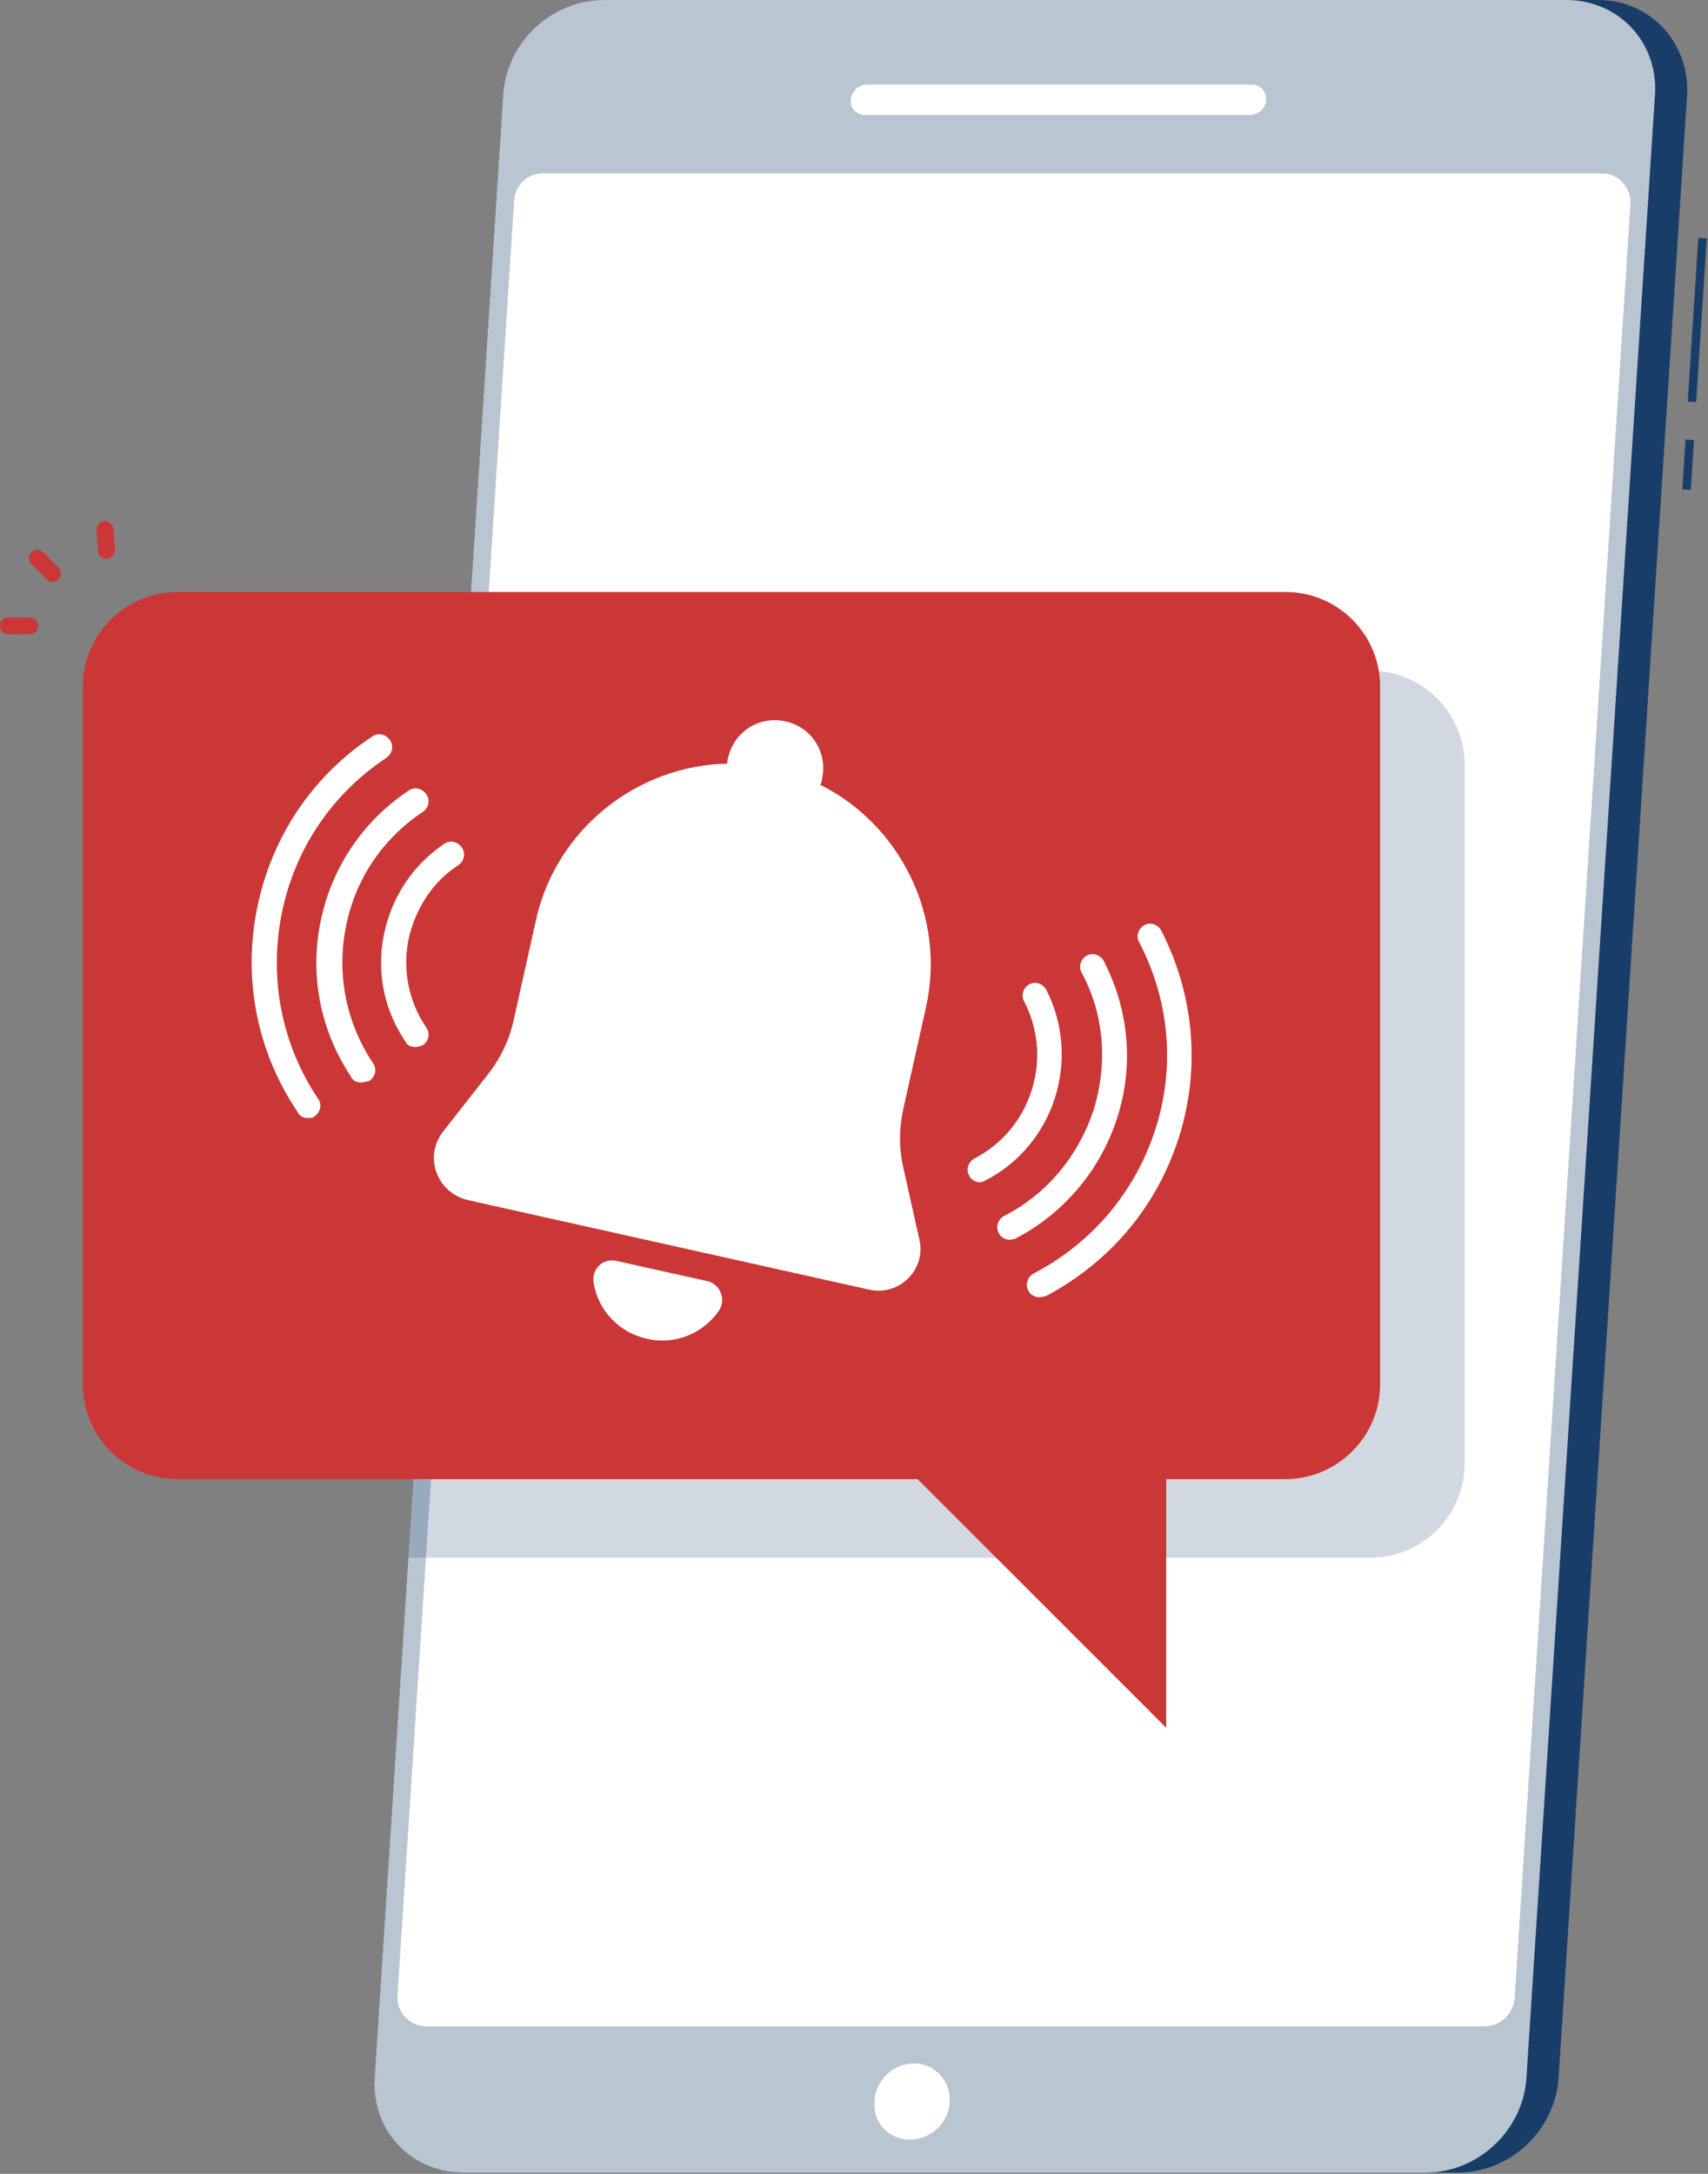 <svg width="132" height="168" viewBox="0 0 132 168" fill="none" xmlns="http://www.w3.org/2000/svg">
<rect x="0" y="0" width="132" height="168" fill="#808080" stroke="none"/>
<path d="M130.266 33.965L130.017 37.813L130.669 37.855L130.918 34.007L130.266 33.965Z" fill="#193D69"/>
<path d="M131.251 18.383L130.435 31.036L131.087 31.078L131.903 18.425L131.251 18.383Z" fill="#193D69"/>
<path d="M123.523 0H46.664C42.612 0 39.148 3.268 38.887 7.32L28.953 160.58C28.691 164.632 31.763 167.9 35.815 167.9H112.674C116.726 167.9 120.19 164.632 120.451 160.58L130.386 7.32C130.582 3.268 127.51 0 123.523 0Z" fill="#193D69"/>
<path opacity="0.7" d="M121.04 0H46.664C42.612 0 39.148 3.268 38.887 7.32L28.953 160.58C28.691 164.632 31.763 167.9 35.815 167.9H110.191C114.243 167.9 117.706 164.632 117.968 160.58L127.902 7.32C128.163 3.268 125.092 0 121.04 0Z" fill="white"/>
<path d="M114.765 156.593H32.94C31.632 156.593 30.652 155.482 30.717 154.241L39.737 15.489C39.802 14.313 40.782 13.398 41.959 13.398H123.785C125.092 13.398 126.072 14.509 126.007 15.751L117.053 154.437C116.922 155.678 115.942 156.593 114.765 156.593Z" fill="white"/>
<path d="M96.597 8.888H66.859C66.206 8.888 65.683 8.366 65.748 7.712C65.814 7.058 66.337 6.536 66.99 6.536H96.727C97.381 6.536 97.904 7.058 97.838 7.712C97.838 8.366 97.25 8.888 96.597 8.888Z" fill="white"/>
<path d="M73.395 162.41C73.33 164.044 71.957 165.351 70.323 165.351C68.689 165.351 67.448 164.044 67.578 162.41C67.644 160.776 69.016 159.469 70.65 159.469C72.219 159.469 73.46 160.776 73.395 162.41Z" fill="white"/>
<path opacity="0.2" d="M105.877 51.828H36.011L31.567 120.386H105.877C109.929 120.386 113.197 117.118 113.197 113.066V59.147C113.197 55.095 109.929 51.828 105.877 51.828Z" fill="#193D69"/>
<path d="M99.341 114.308H13.725C9.673 114.308 6.405 111.04 6.405 106.988V53.069C6.405 49.017 9.673 45.749 13.725 45.749H99.341C103.394 45.749 106.661 49.017 106.661 53.069V106.988C106.661 110.975 103.394 114.308 99.341 114.308Z" fill="#CA3736"/>
<path d="M4.052 44.965C3.856 44.965 3.725 44.9 3.595 44.769L2.418 43.593C2.157 43.331 2.157 42.939 2.418 42.678C2.68 42.416 3.072 42.416 3.333 42.678L4.51 43.854C4.771 44.115 4.771 44.508 4.51 44.769C4.379 44.9 4.248 44.965 4.052 44.965Z" fill="#CA3736"/>
<path d="M2.288 49.017H0.654C0.261 49.017 6.10352e-05 48.756 6.10352e-05 48.364C6.10352e-05 47.971 0.261 47.71 0.654 47.71H2.288C2.68 47.71 2.941 47.971 2.941 48.364C2.941 48.756 2.68 49.017 2.288 49.017Z" fill="#CA3736"/>
<path d="M8.235 43.2C7.908 43.2 7.581 42.939 7.581 42.612L7.451 40.978C7.451 40.586 7.712 40.325 8.039 40.259C8.431 40.259 8.692 40.521 8.758 40.848L8.888 42.481C8.888 42.808 8.627 43.135 8.235 43.2Z" fill="#CA3736"/>
<path d="M63.853 107.249L90.126 133.523V107.249H63.853Z" fill="#CA3736"/>
<path d="M71.042 95.747L69.8 90.192C69.474 88.754 69.474 87.251 69.8 85.747L71.565 77.839C73.133 70.781 69.539 63.722 63.395 60.651C63.461 60.52 63.526 60.389 63.526 60.193C63.984 58.167 62.742 56.206 60.716 55.749C58.69 55.291 56.729 56.533 56.272 58.559C56.206 58.69 56.206 58.886 56.206 59.017C49.279 59.147 43.004 64.049 41.436 71.042L39.671 78.95C39.344 80.388 38.691 81.76 37.776 82.937L34.247 87.447C32.743 89.342 33.724 92.152 36.142 92.74L67.186 99.668C69.474 100.191 71.63 98.1 71.042 95.747Z" fill="white"/>
<path d="M47.645 97.446C46.599 97.185 45.684 98.1 45.88 99.145C46.207 101.237 47.841 103.001 49.997 103.459C52.219 103.982 54.376 103.001 55.553 101.302C56.141 100.452 55.683 99.276 54.703 99.015L47.645 97.446Z" fill="white"/>
<path d="M23.79 86.401C23.463 86.401 23.136 86.27 23.005 85.943C19.868 81.303 18.757 75.682 19.868 70.192C20.979 64.703 24.116 59.997 28.757 56.925C29.214 56.598 29.802 56.729 30.129 57.187C30.456 57.644 30.325 58.232 29.868 58.559C25.62 61.369 22.744 65.683 21.764 70.65C20.783 75.617 21.764 80.715 24.574 84.898C24.901 85.355 24.77 85.943 24.312 86.27C24.182 86.401 23.986 86.401 23.79 86.401Z" fill="white"/>
<path d="M27.907 83.656C27.58 83.656 27.254 83.525 27.123 83.198C24.77 79.669 23.92 75.421 24.77 71.238C25.62 67.055 28.038 63.461 31.567 61.108C32.025 60.781 32.613 60.912 32.94 61.369C33.266 61.827 33.136 62.415 32.678 62.742C29.541 64.833 27.45 67.97 26.731 71.63C26.012 75.29 26.731 79.016 28.822 82.153C29.149 82.61 29.018 83.198 28.561 83.525C28.299 83.591 28.103 83.656 27.907 83.656Z" fill="white"/>
<path d="M32.09 80.911C31.763 80.911 31.436 80.78 31.306 80.453C29.672 78.035 29.084 75.094 29.672 72.219C30.26 69.343 31.894 66.859 34.312 65.225C34.77 64.899 35.358 65.029 35.685 65.487C36.011 65.944 35.881 66.532 35.423 66.859C33.397 68.166 32.09 70.258 31.567 72.611C31.11 74.963 31.567 77.382 32.94 79.408C33.266 79.865 33.136 80.453 32.678 80.78C32.482 80.846 32.286 80.911 32.09 80.911Z" fill="white"/>
<path d="M80.323 100.256C79.996 100.256 79.604 100.06 79.473 99.734C79.212 99.276 79.408 98.688 79.865 98.426C84.375 96.074 87.708 92.152 89.277 87.316C90.845 82.48 90.388 77.316 88.035 72.807C87.773 72.349 87.969 71.761 88.427 71.5C88.885 71.238 89.473 71.434 89.734 71.892C92.283 76.859 92.806 82.545 91.107 87.904C89.407 93.263 85.747 97.577 80.78 100.191C80.584 100.191 80.454 100.256 80.323 100.256Z" fill="white"/>
<path d="M78.035 95.812C77.709 95.812 77.317 95.616 77.186 95.289C76.924 94.832 77.12 94.243 77.578 93.982C80.911 92.283 83.329 89.342 84.506 85.813C85.617 82.218 85.355 78.427 83.591 75.159C83.329 74.702 83.525 74.114 83.983 73.852C84.44 73.591 85.028 73.787 85.29 74.245C87.251 78.035 87.643 82.349 86.336 86.401C85.028 90.453 82.218 93.786 78.427 95.747C78.297 95.747 78.166 95.812 78.035 95.812Z" fill="white"/>
<path d="M75.748 91.368C75.421 91.368 75.029 91.172 74.898 90.845C74.637 90.388 74.833 89.799 75.29 89.538C77.447 88.427 79.016 86.531 79.735 84.244C80.454 81.957 80.257 79.538 79.146 77.382C78.885 76.924 79.081 76.336 79.538 76.075C79.996 75.813 80.584 76.009 80.846 76.467C83.591 81.826 81.499 88.492 76.14 91.237C76.009 91.302 75.879 91.368 75.748 91.368Z" fill="white"/>
</svg>
